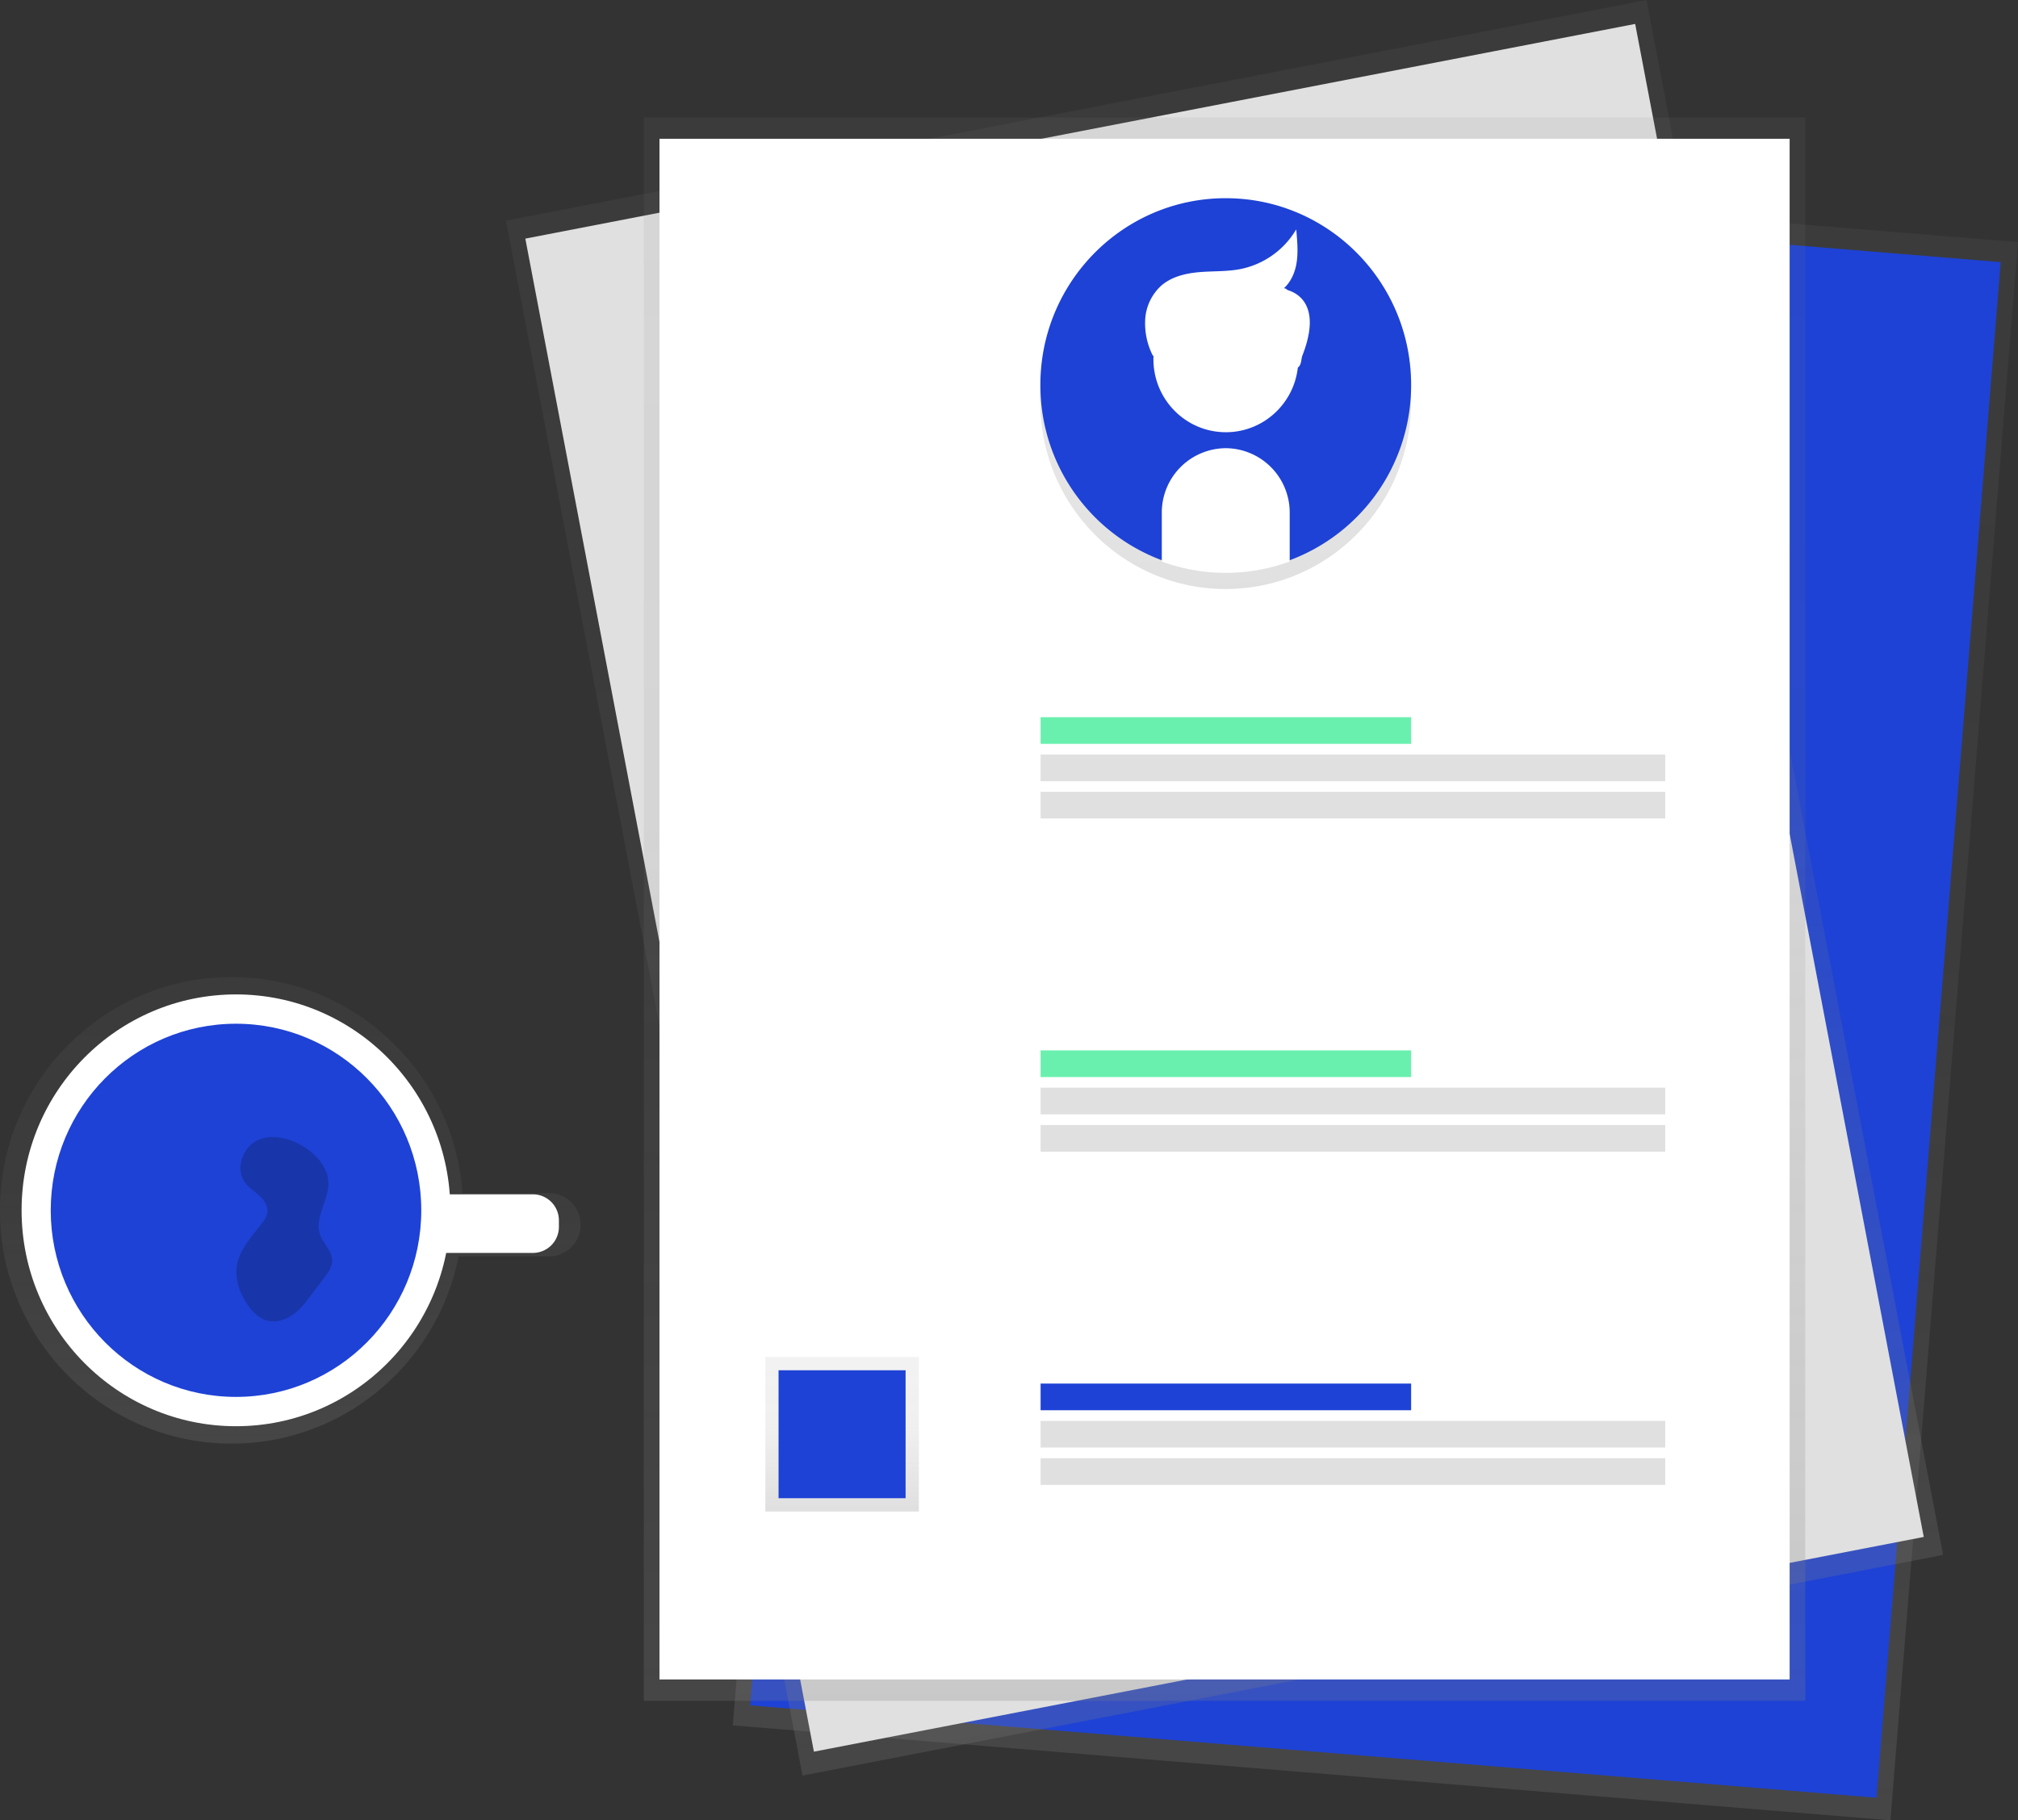 <svg xmlns="http://www.w3.org/2000/svg" xmlns:xlink="http://www.w3.org/1999/xlink" id="062a65d4-6310-416e-8fb8-777315adf84b" width="853.53" height="770" data-name="Layer 1" viewBox="0 0 853.53 770"><rect x="0" y="0" width="853.53" height="770" fill="#333333" stroke="none"/><defs><linearGradient id="7db19e5e-7cc3-41df-8a16-c81cf46c1195" x1="758.38" x2="758.38" y1="801.59" y2="131.56" gradientTransform="translate(-136.27 -110.44) rotate(4.65)" gradientUnits="userSpaceOnUse"><stop offset="0" stop-color="gray" stop-opacity=".25"/><stop offset=".54" stop-color="gray" stop-opacity=".12"/><stop offset="1" stop-color="gray" stop-opacity=".1"/></linearGradient><linearGradient id="87908c47-1c47-4a2f-b745-20cb7009bb75" x1="685.97" x2="685.97" y1="797.2" y2="126.94" gradientTransform="translate(-242.89 51.18) rotate(-10.87)" xlink:href="#7db19e5e-7cc3-41df-8a16-c81cf46c1195"/><linearGradient id="f482b758-09b8-4320-b57c-ecd1bdf3658e" x1="517.93" x2="517.93" y1="719.46" y2="49.68" gradientTransform="matrix(1, 0, 0, 1, 0, 0)" xlink:href="#7db19e5e-7cc3-41df-8a16-c81cf46c1195"/><linearGradient id="720977dd-28dd-4cd1-b9d4-02f8d793e7ce" x1="553.48" x2="559.93" y1="380.79" y2="535.01" gradientTransform="matrix(-1, 0.01, -0.01, -1, 1253.94, 688.13)" gradientUnits="userSpaceOnUse"><stop offset="0" stop-opacity=".12"/><stop offset=".55" stop-opacity=".09"/><stop offset="1" stop-opacity=".02"/></linearGradient><linearGradient id="e8979000-d63e-4fe0-8af1-0dfdd65d3420" x1="356.17" x2="356.17" y1="639.4" y2="574" gradientTransform="matrix(1, 0, 0, 1, 0, 0)" xlink:href="#7db19e5e-7cc3-41df-8a16-c81cf46c1195"/><linearGradient id="3889af47-bc7c-4009-b8ee-af9d60c73d61" x1="296" x2="296" y1="675.66" y2="478.3" gradientTransform="matrix(1, 0, 0, 1, 0, 0)" xlink:href="#7db19e5e-7cc3-41df-8a16-c81cf46c1195"/></defs><title>files</title><polygon fill="url(#7db19e5e-7cc3-41df-8a16-c81cf46c1195)" points="799.57 770 309.95 729.85 363.91 62.28 853.53 102.43 799.57 770"/><polygon fill="#1e42d5" points="793.7 760.47 317.27 721.39 369.78 71.81 846.21 110.88 793.7 760.47"/><polygon fill="url(#87908c47-1c47-4a2f-b745-20cb7009bb75)" points="821.86 657.75 339.44 751.09 214 93.34 696.42 0 821.86 657.75"/><polygon fill="#e0e0e0" points="813.67 650.15 344.25 740.98 222.19 100.94 691.61 10.12 813.67 650.15"/><rect width="491.24" height="669.78" x="272.31" y="49.68" fill="url(#f482b758-09b8-4320-b57c-ecd1bdf3658e)"/><rect width="478.01" height="651.73" x="278.93" y="58.7" fill="#fff"/><path fill="url(#720977dd-28dd-4cd1-b9d4-02f8d793e7ce)" d="M613.25,236.15c.52,43.61,36.05,78.54,79.35,78s78-36.31,77.46-79.93a79,79,0,0,0-52.75-73.69l.24,20.34A26.73,26.73,0,0,1,691.32,208h0a26.72,26.72,0,0,1-26.87-26.42l-.24-20.34A79,79,0,0,0,613.25,236.15Z" transform="translate(-173.24 -65)"/><path fill="#1e42d5" d="M770.09,227.84c0-43.62-35.1-79-78.41-79s-78.41,35.36-78.41,79a79,79,0,0,0,51.86,74.33V281.83a26.72,26.72,0,0,1,26.55-26.74h0a26.72,26.72,0,0,1,26.55,26.74v20.35A79,79,0,0,0,770.09,227.84Z" transform="translate(-173.24 -65)"/><ellipse cx="518.49" cy="151.98" fill="#fff" stroke="#fff" stroke-miterlimit="10" rx="30.14" ry="30.36"/><path fill="#fff" stroke="#fff" stroke-miterlimit="10" d="M691.68,255.09h0a26.72,26.72,0,0,0-26.55,26.74v20.35a78.17,78.17,0,0,0,53.1,0V281.83A26.72,26.72,0,0,0,691.68,255.09Z" transform="translate(-173.24 -65)"/><path fill="#fff" stroke="#fff" stroke-miterlimit="10" d="M661.33,215.3A29.63,29.63,0,0,1,658.12,200a20.48,20.48,0,0,1,6.68-13.85c4.39-3.77,10.34-5.1,16.09-5.56s11.58-.18,17.24-1.31a36,36,0,0,0,23-15.72c.36,4.45.72,9-.13,13.36s-3.09,8.7-6.87,11c4.58-2.13,4.08,2.87,3.09,5.86,2.27,2.76,7.78,3.22,8.06,6.79s.23,7.26-1.15,10.55.1,9.1-3.44,9.35" transform="translate(-173.24 -65)"/><path fill="#fff" d="M715.81,187.26s21,1.85,6.06,33.29" transform="translate(-173.24 -65)"/><rect width="64.93" height="65.4" x="323.71" y="574" fill="url(#e8979000-d63e-4fe0-8af1-0dfdd65d3420)"/><rect width="53.73" height="54.12" x="329.3" y="579.64" fill="#1e42d5"/><rect width="156.72" height="11.28" x="440.13" y="303.38" fill="#69f0ae"/><rect width="264.19" height="11.28" x="440.13" y="319.17" fill="#e0e0e0"/><rect width="264.19" height="11.28" x="440.13" y="334.95" fill="#e0e0e0"/><rect width="156.72" height="11.28" x="440.13" y="444.33" fill="#69f0ae"/><rect width="264.19" height="11.28" x="440.13" y="460.11" fill="#e0e0e0"/><rect width="264.19" height="11.28" x="440.13" y="475.9" fill="#e0e0e0"/><rect width="156.72" height="11.28" x="440.13" y="585.27" fill="#1e42d5"/><rect width="264.19" height="11.28" x="440.13" y="601.06" fill="#e0e0e0"/><rect width="264.19" height="11.28" x="440.13" y="616.85" fill="#e0e0e0"/><path fill="url(#3889af47-bc7c-4009-b8ee-af9d60c73d61)" d="M405.46,569.67H368.88c-3.72-51.08-46-91.37-97.67-91.37-54.11,0-98,44.18-98,98.68s43.86,98.68,98,98.68c47.48,0,87.06-34,96-79.19h38.21a13.4,13.4,0,0,0,0-26.8Z" transform="translate(-173.24 -65)"/><path fill="#fff" d="M273.05,485.65c-50.08,0-90.68,40.89-90.68,91.33s40.6,91.33,90.68,91.33,90.68-40.89,90.68-91.33S323.13,485.65,273.05,485.65Zm0,169.14c-42.66,0-77.24-34.83-77.24-77.8s34.58-77.8,77.24-77.8S350.29,534,350.29,577,315.71,654.78,273.05,654.78Z" transform="translate(-173.24 -65)"/><path fill="#fff" d="M182.66,505.22h42.73a11,11,0,0,1,11,11V519a11,11,0,0,1-11,11H182.66a0,0,0,0,1,0,0V505.22A0,0,0,0,1,182.66,505.22Z"/><ellipse cx="99.82" cy="511.98" fill="#1e42d5" rx="78.36" ry="78.93"/><path d="M281.81,547.55c-6.11,3.2-9.06,12-5,17.62,1.62,2.23,4,3.71,6.07,5.55s3.82,4.41,3.46,7.15a10,10,0,0,1-2.25,4.51c-4.11,5.44-9.18,10.61-10.51,17.31-1.2,6.08,1,12.44,4.58,17.49,2,2.87,4.69,5.53,8.08,6.45,3.75,1,7.81-.32,11-2.61s5.54-5.45,7.88-8.56l5.45-7.24c1.49-2,3-4.13,3.16-6.61.19-4.26-3.8-7.45-5.16-11.48-2.52-7.48,4.43-15.21,3.5-23.06C310.64,552.21,292.34,542,281.81,547.55Z" opacity=".2" transform="translate(-173.24 -65)"/></svg>